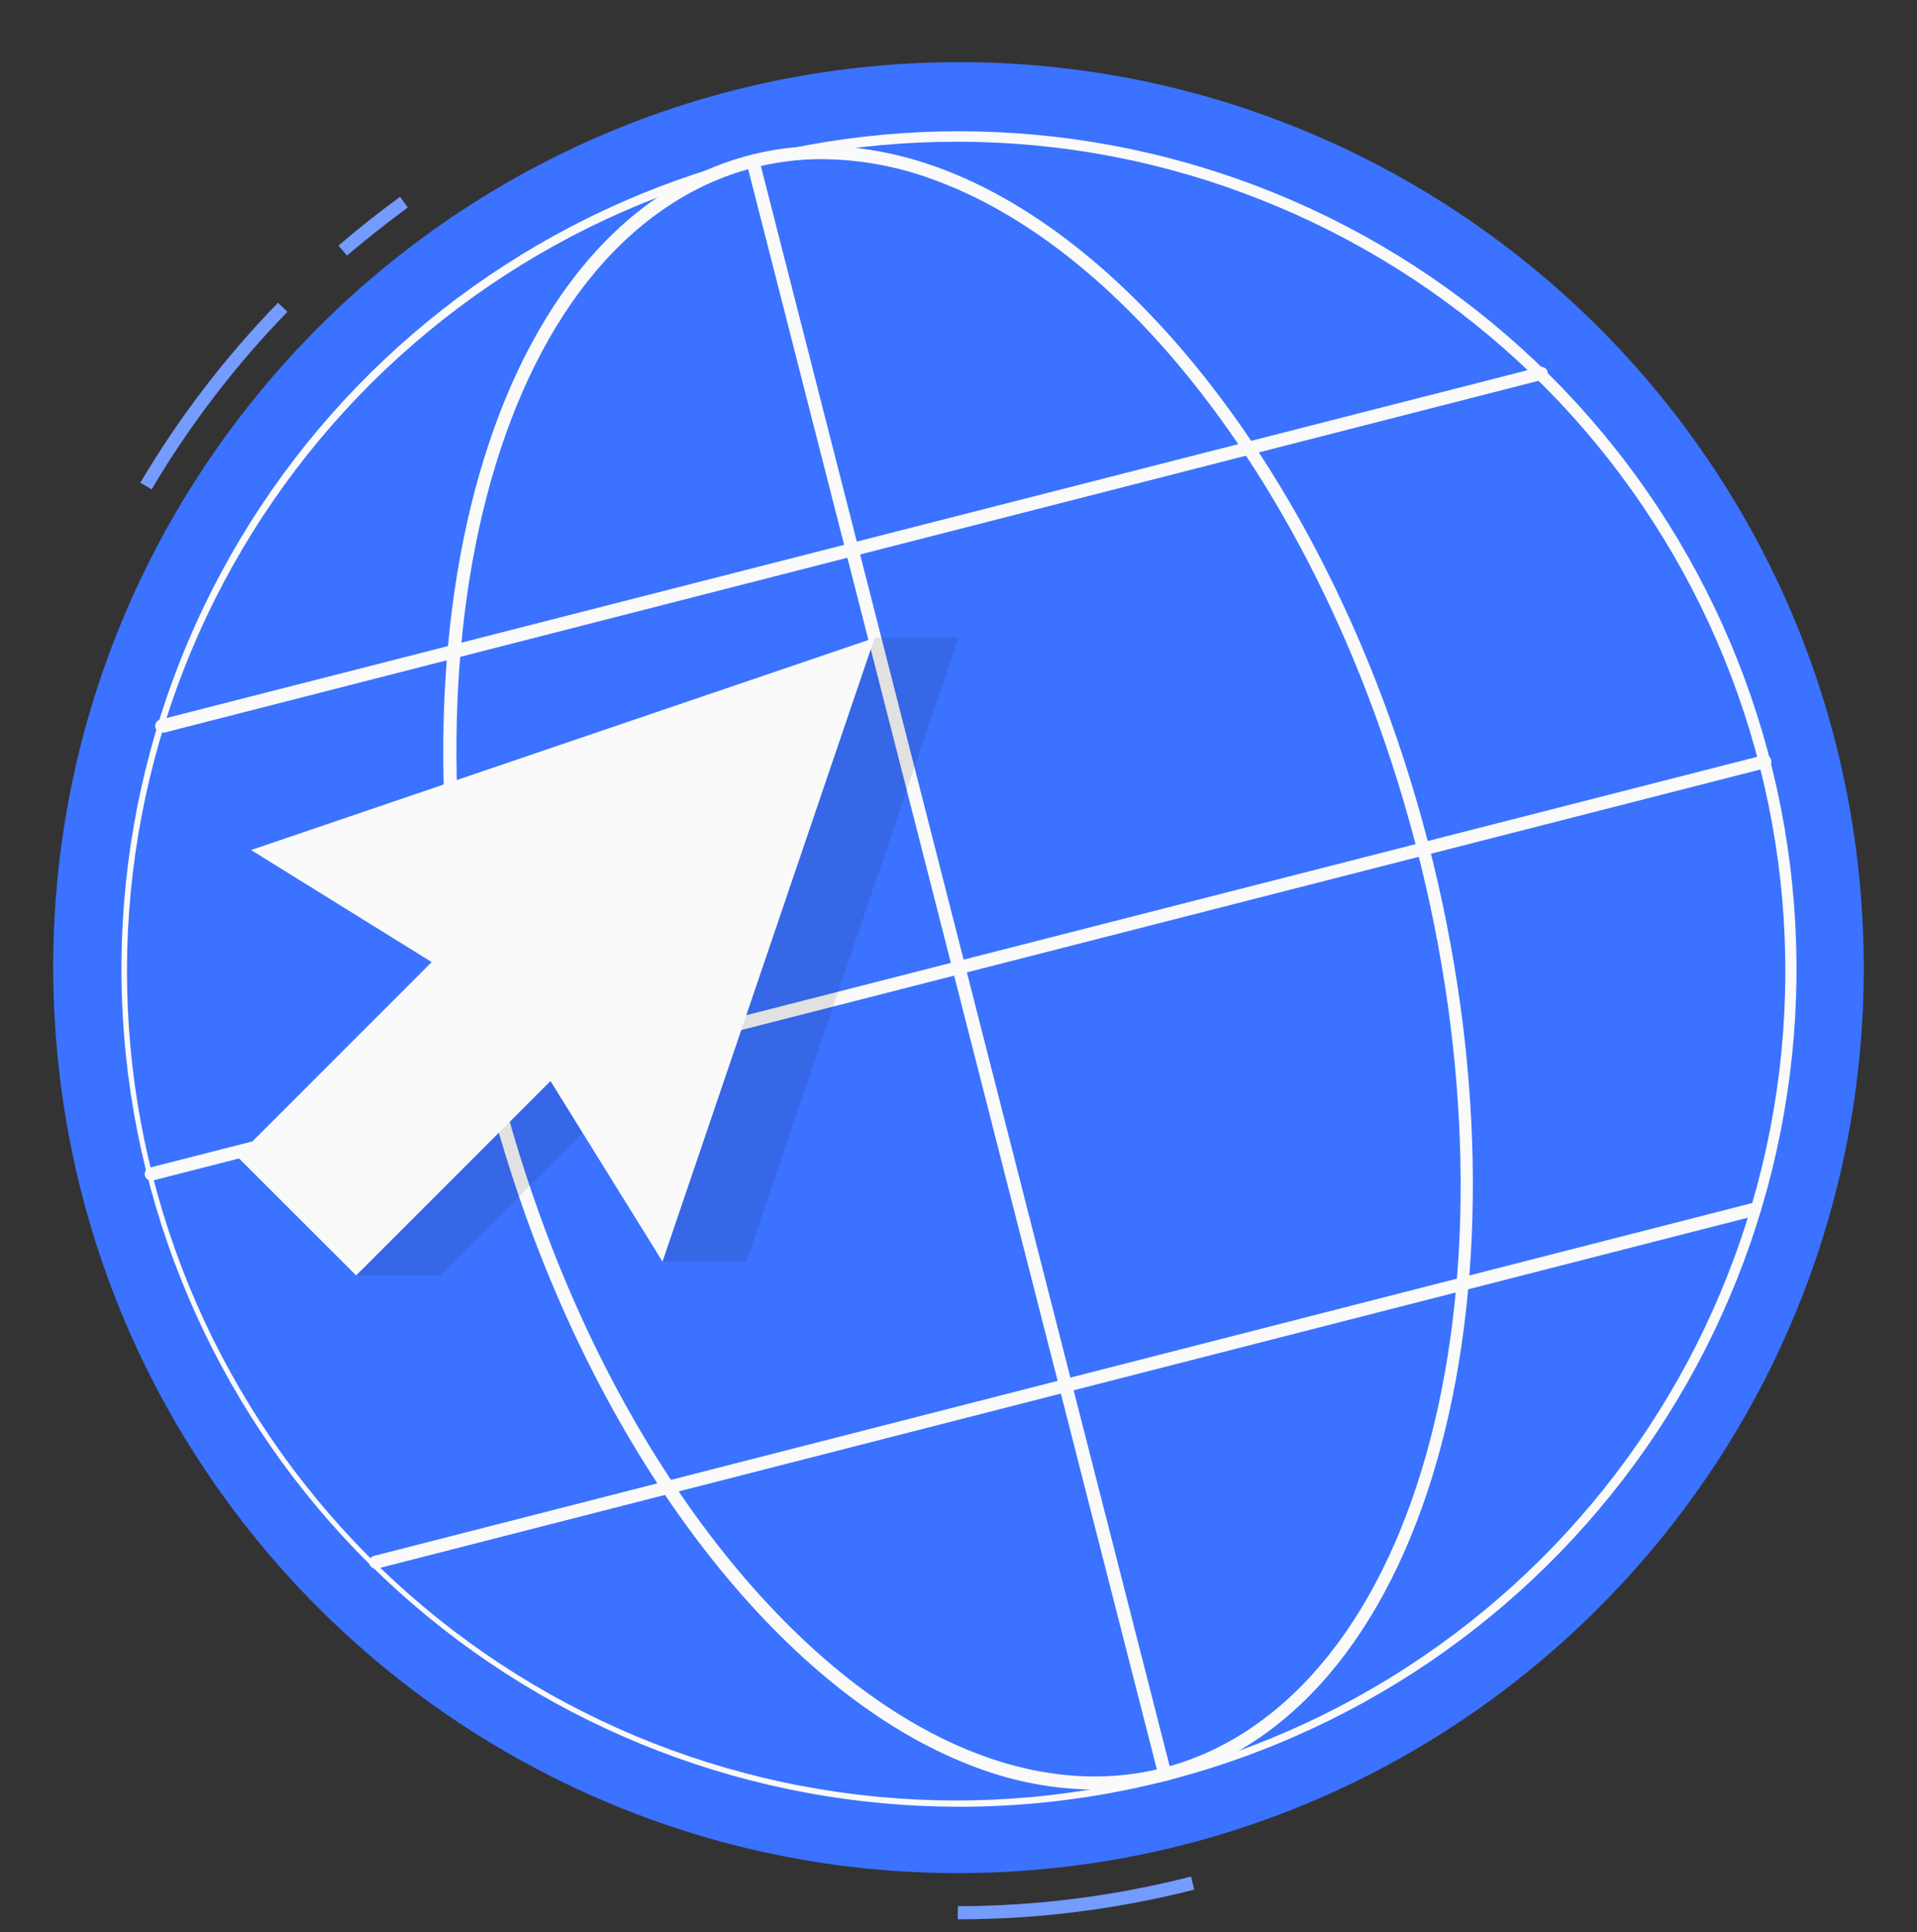 <svg width="130" height="131" viewBox="0 0 130 131" fill="none" xmlns="http://www.w3.org/2000/svg">
<rect x="0" y="0" width="130" height="131" fill="#333333" stroke="none"/>
<path d="M68.577 126.889C102.423 124.914 128.26 95.875 126.285 62.028C124.309 28.181 95.27 2.345 61.423 4.32C27.577 6.295 1.74 35.335 3.715 69.181C5.691 103.028 34.73 128.865 68.577 126.889Z" fill="#3B72FF"/>
<path d="M23.531 17.321L22.955 16.656C24.294 15.495 25.703 14.387 27.13 13.35L27.653 14.068C26.244 15.105 24.852 16.204 23.531 17.321Z" fill="#3B72FF"/>
<path opacity="0.3" d="M23.531 17.321L22.955 16.656C24.294 15.495 25.703 14.387 27.13 13.35L27.653 14.068C26.244 15.105 24.852 16.204 23.531 17.321Z" fill="#FAFAFA"/>
<path d="M10.28 33.178L9.518 32.726C12.137 28.306 15.27 24.212 18.851 20.529L19.489 21.141C15.956 24.776 12.865 28.817 10.28 33.178Z" fill="#3B72FF"/>
<path opacity="0.3" d="M10.28 33.178L9.518 32.726C12.137 28.306 15.27 24.212 18.851 20.529L19.489 21.141C15.956 24.776 12.865 28.817 10.28 33.178Z" fill="#FAFAFA"/>
<path d="M64.953 130.127V129.241C70.287 129.232 75.599 128.556 80.766 127.229L80.987 128.115C75.747 129.451 70.361 130.127 64.953 130.127Z" fill="#3B72FF"/>
<path opacity="0.3" d="M64.953 130.127V129.241C70.287 129.232 75.599 128.556 80.766 127.229L80.987 128.115C75.747 129.451 70.361 130.127 64.953 130.127Z" fill="#FAFAFA"/>
<path d="M65.076 122.496C51.02 122.507 37.458 117.305 27.015 107.896C16.572 98.487 9.988 85.54 8.538 71.559C7.087 57.577 10.873 43.554 19.163 32.202C27.453 20.85 39.657 12.976 53.417 10.101C67.176 7.226 81.513 9.556 93.654 16.64C105.796 23.723 114.879 35.057 119.148 48.45C123.416 61.843 122.567 76.343 116.764 89.146C110.961 101.949 100.617 112.145 87.732 117.763C80.587 120.886 72.874 122.497 65.076 122.496ZM64.934 9.61C50.93 9.586 37.42 14.79 27.05 24.202C16.68 33.614 10.195 46.558 8.865 60.499C7.535 74.441 11.455 88.377 19.858 99.58C28.262 110.784 40.543 118.448 54.3 121.074C68.056 123.699 82.297 121.096 94.236 113.775C106.175 106.454 114.952 94.941 118.85 81.49C122.748 68.038 121.485 53.616 115.31 41.046C109.135 28.477 98.492 18.663 85.463 13.527C78.928 10.938 71.963 9.609 64.934 9.61Z" fill="#FAFAFA"/>
<path d="M74.24 121.335C71.515 121.315 68.814 120.814 66.263 119.855C54.031 115.37 42.331 101.046 35.666 82.477C25.207 53.227 29.807 21.868 45.903 12.553C51.221 9.477 57.373 9.069 63.684 11.383C75.906 15.867 87.615 30.191 94.272 48.76C104.731 78.01 100.139 109.369 84.034 118.685C81.063 120.423 77.682 121.338 74.24 121.335ZM55.76 10.789C52.462 10.784 49.223 11.656 46.373 13.315C30.622 22.427 26.209 53.325 36.535 82.185C43.085 100.506 54.607 114.625 66.6 119.022C72.653 121.237 78.539 120.856 83.618 117.923C99.377 108.811 103.809 77.912 93.465 49.053C86.915 30.732 75.392 16.612 63.4 12.216C60.957 11.295 58.37 10.812 55.76 10.789Z" fill="#FAFAFA"/>
<path d="M10.317 80.04C10.2 80.055 10.081 80.023 9.987 79.951C9.893 79.878 9.832 79.772 9.816 79.654C9.801 79.537 9.833 79.418 9.905 79.324C9.978 79.23 10.084 79.169 10.202 79.153L119.578 51.207C119.634 51.191 119.693 51.187 119.75 51.194C119.808 51.202 119.863 51.221 119.913 51.251C119.963 51.281 120.006 51.321 120.04 51.368C120.074 51.415 120.098 51.469 120.11 51.526C120.125 51.582 120.128 51.641 120.12 51.699C120.112 51.756 120.092 51.812 120.063 51.862C120.033 51.913 119.994 51.956 119.947 51.991C119.9 52.026 119.847 52.052 119.791 52.066L10.423 80.022L10.317 80.04Z" fill="#FAFAFA"/>
<path d="M78.991 120.75C78.892 120.75 78.796 120.717 78.719 120.656C78.642 120.595 78.588 120.509 78.566 120.413L50.628 11.046C50.6 10.932 50.618 10.812 50.678 10.711C50.737 10.61 50.834 10.536 50.947 10.505C51.003 10.49 51.062 10.487 51.12 10.495C51.178 10.503 51.233 10.523 51.283 10.552C51.334 10.582 51.377 10.621 51.412 10.668C51.447 10.714 51.473 10.768 51.487 10.824L79.434 120.192C79.449 120.248 79.452 120.307 79.444 120.365C79.436 120.422 79.416 120.478 79.387 120.528C79.357 120.578 79.318 120.622 79.271 120.657C79.225 120.692 79.172 120.718 79.115 120.732L78.991 120.75Z" fill="#FAFAFA"/>
<path d="M25.482 106.355C25.382 106.356 25.285 106.324 25.206 106.263C25.127 106.201 25.071 106.115 25.047 106.019C25.033 105.963 25.029 105.905 25.038 105.847C25.046 105.79 25.065 105.735 25.095 105.686C25.125 105.636 25.164 105.593 25.211 105.559C25.257 105.525 25.31 105.5 25.366 105.487L118.868 81.555C118.924 81.541 118.983 81.537 119.041 81.545C119.099 81.553 119.154 81.573 119.205 81.603C119.255 81.632 119.299 81.671 119.334 81.718C119.369 81.765 119.394 81.818 119.409 81.874C119.436 81.988 119.418 82.108 119.358 82.209C119.299 82.31 119.202 82.384 119.09 82.415L25.588 106.347C25.554 106.358 25.517 106.361 25.482 106.355Z" fill="#FAFAFA"/>
<path d="M11.026 49.664C10.909 49.679 10.79 49.647 10.696 49.575C10.602 49.502 10.54 49.396 10.525 49.278C10.51 49.161 10.542 49.042 10.614 48.948C10.687 48.854 10.793 48.793 10.911 48.778L104.412 24.89C104.469 24.875 104.528 24.872 104.585 24.88C104.643 24.888 104.699 24.908 104.749 24.938C104.799 24.967 104.843 25.006 104.878 25.053C104.913 25.1 104.939 25.153 104.953 25.209C104.98 25.322 104.962 25.441 104.902 25.54C104.843 25.64 104.746 25.712 104.634 25.741L11.132 49.673L11.026 49.664Z" fill="#FAFAFA"/>
<path opacity="0.1" d="M50.61 85.535L64.996 43.247H59.314L38.582 65.228L24.152 86.474H29.834L43.023 73.294L44.928 85.535H50.61Z" fill="black"/>
<path d="M44.928 85.535L59.313 43.247L17.026 57.632L29.275 65.228L16.086 78.417L24.152 86.474L37.332 73.294L44.928 85.535Z" fill="#FAFAFA"/>
</svg>
